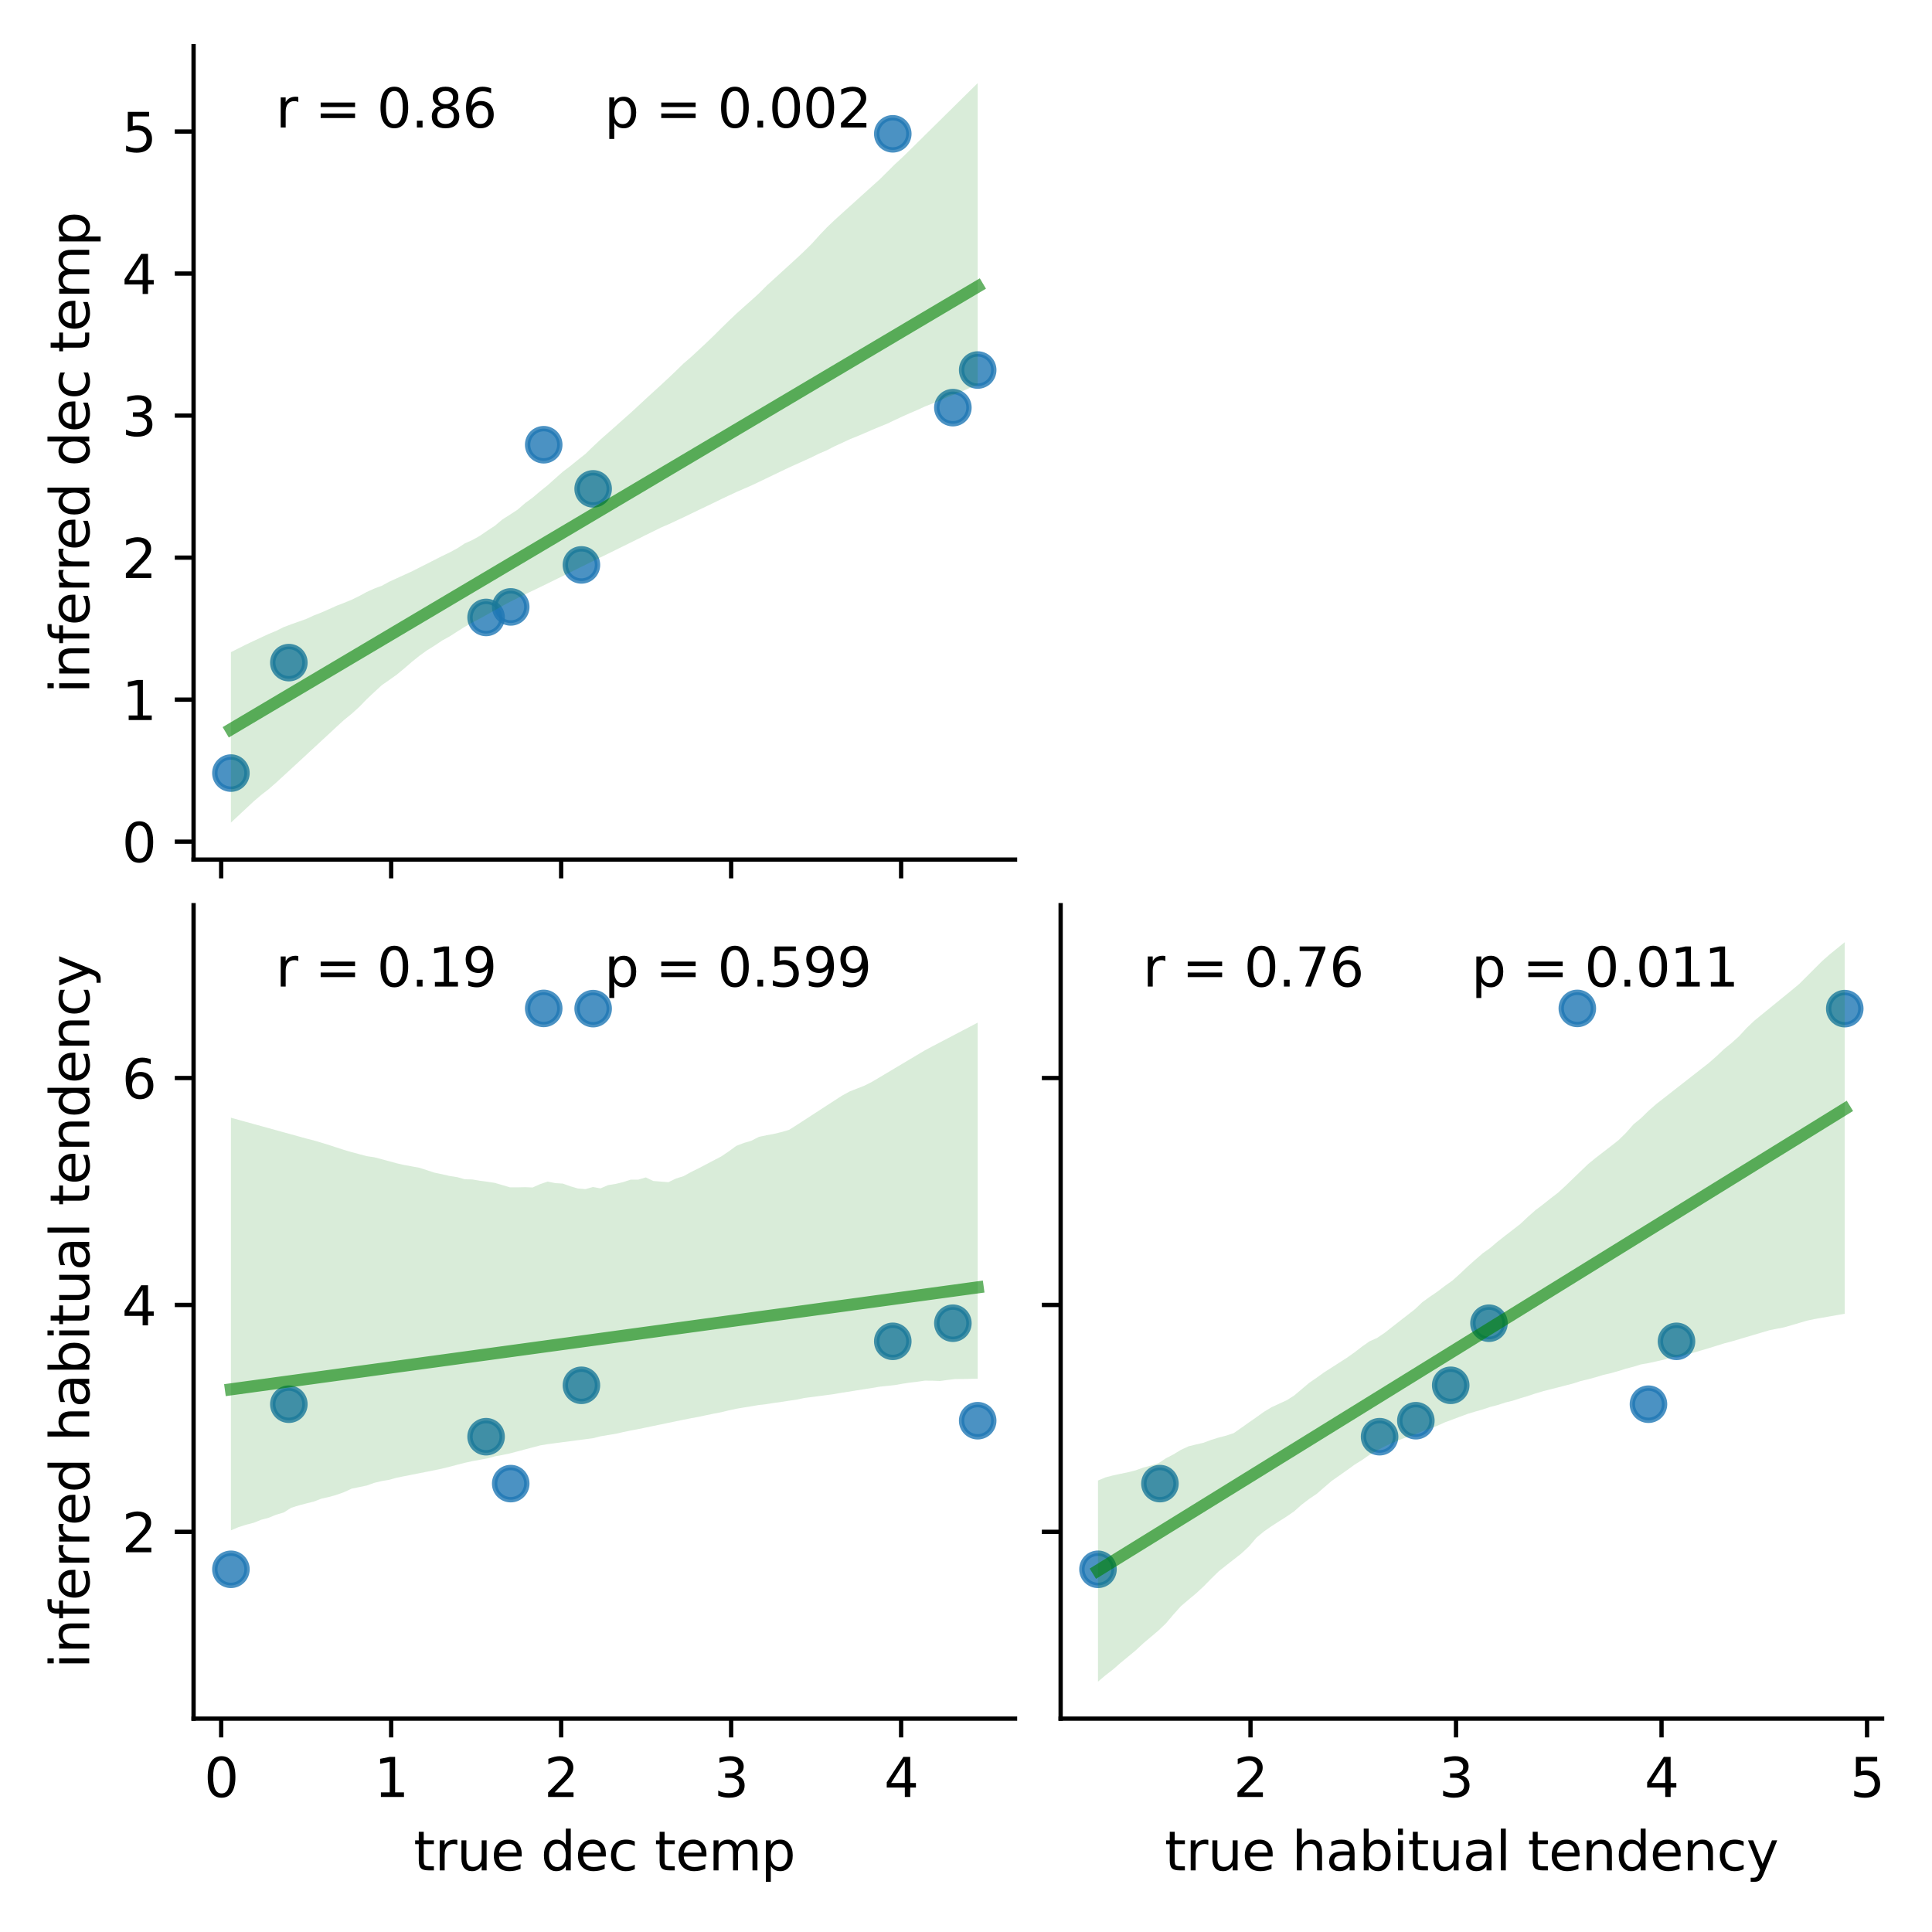 <?xml version="1.0" encoding="utf-8" standalone="no"?>
<!DOCTYPE svg PUBLIC "-//W3C//DTD SVG 1.1//EN"
  "http://www.w3.org/Graphics/SVG/1.1/DTD/svg11.dtd">
<svg xmlns:xlink="http://www.w3.org/1999/xlink" width="360pt" height="360pt" viewBox="0 0 360 360" xmlns="http://www.w3.org/2000/svg" version="1.1">
 <defs>
  <style type="text/css">*{stroke-linejoin: round; stroke-linecap: butt}</style>
 </defs>
 <g id="figure_1">
  <g id="patch_1">
   <path d="M 0 360 
L 360 360 
L 360 0 
L 0 0 
z
" style="fill: #ffffff"/>
  </g>
  <g id="axes_1">
   <g id="patch_2">
    <path d="M 36.07 160.17 
L 189.135 160.17 
L 189.135 8.6 
L 36.07 8.6 
z
" style="fill: #ffffff"/>
   </g>
   <g id="PathCollection_1">
    <defs>
     <path id="m6f72dbc6c4" d="M 0 3 
C 0.796 3 1.559 2.684 2.121 2.121 
C 2.684 1.559 3 0.796 3 0 
C 3 -0.796 2.684 -1.559 2.121 -2.121 
C 1.559 -2.684 0.796 -3 0 -3 
C -0.796 -3 -1.559 -2.684 -2.121 -2.121 
C -2.684 -1.559 -3 -0.796 -3 0 
C -3 0.796 -2.684 1.559 -2.121 2.121 
C -1.559 2.684 -0.796 3 0 3 
z
" style="stroke: #1f77b4; stroke-opacity: 0.8"/>
    </defs>
    <g clip-path="url(#p7af610e870)">
     <use xlink:href="#m6f72dbc6c4" x="110.524" y="91.093" style="fill: #1f77b4; fill-opacity: 0.8; stroke: #1f77b4; stroke-opacity: 0.8"/>
     <use xlink:href="#m6f72dbc6c4" x="166.356" y="24.935" style="fill: #1f77b4; fill-opacity: 0.8; stroke: #1f77b4; stroke-opacity: 0.8"/>
     <use xlink:href="#m6f72dbc6c4" x="43.028" y="144.055" style="fill: #1f77b4; fill-opacity: 0.8; stroke: #1f77b4; stroke-opacity: 0.8"/>
     <use xlink:href="#m6f72dbc6c4" x="53.823" y="123.47" style="fill: #1f77b4; fill-opacity: 0.8; stroke: #1f77b4; stroke-opacity: 0.8"/>
     <use xlink:href="#m6f72dbc6c4" x="101.313" y="82.871" style="fill: #1f77b4; fill-opacity: 0.8; stroke: #1f77b4; stroke-opacity: 0.8"/>
     <use xlink:href="#m6f72dbc6c4" x="90.576" y="115.052" style="fill: #1f77b4; fill-opacity: 0.8; stroke: #1f77b4; stroke-opacity: 0.8"/>
     <use xlink:href="#m6f72dbc6c4" x="95.165" y="113.088" style="fill: #1f77b4; fill-opacity: 0.8; stroke: #1f77b4; stroke-opacity: 0.8"/>
     <use xlink:href="#m6f72dbc6c4" x="108.337" y="105.263" style="fill: #1f77b4; fill-opacity: 0.8; stroke: #1f77b4; stroke-opacity: 0.8"/>
     <use xlink:href="#m6f72dbc6c4" x="177.554" y="75.958" style="fill: #1f77b4; fill-opacity: 0.8; stroke: #1f77b4; stroke-opacity: 0.8"/>
     <use xlink:href="#m6f72dbc6c4" x="182.178" y="68.949" style="fill: #1f77b4; fill-opacity: 0.8; stroke: #1f77b4; stroke-opacity: 0.8"/>
    </g>
   </g>
   <g id="PolyCollection_1">
    <path d="M 43.028 121.521 
L 43.028 153.28 
L 44.433 151.972 
L 45.839 150.662 
L 47.244 149.35 
L 48.65 148.145 
L 50.055 147.056 
L 51.461 145.829 
L 52.866 144.537 
L 54.272 143.245 
L 55.678 141.947 
L 57.083 140.647 
L 58.489 139.346 
L 59.894 138.046 
L 61.3 136.746 
L 62.705 135.436 
L 64.111 134.152 
L 65.516 133.013 
L 66.922 131.741 
L 68.328 130.293 
L 69.733 128.971 
L 71.139 127.676 
L 72.544 126.701 
L 73.95 125.697 
L 75.355 124.531 
L 76.761 123.318 
L 78.167 122.187 
L 79.572 121.179 
L 80.978 120.301 
L 82.383 119.359 
L 83.789 118.584 
L 85.194 117.68 
L 86.6 116.798 
L 88.005 115.991 
L 89.411 115.27 
L 90.817 114.483 
L 92.222 113.686 
L 93.628 112.904 
L 95.033 112.144 
L 96.439 111.448 
L 97.844 110.738 
L 99.25 110.073 
L 100.655 109.396 
L 102.061 108.712 
L 103.467 108.02 
L 104.872 107.326 
L 106.278 106.628 
L 107.683 105.938 
L 109.089 105.244 
L 110.494 104.55 
L 111.9 103.856 
L 113.306 103.171 
L 114.711 102.48 
L 116.117 101.785 
L 117.522 101.091 
L 118.928 100.396 
L 120.333 99.695 
L 121.739 99.005 
L 123.144 98.311 
L 124.55 97.705 
L 125.956 97.05 
L 127.361 96.395 
L 128.767 95.72 
L 130.172 95.036 
L 131.578 94.369 
L 132.983 93.695 
L 134.389 93.006 
L 135.794 92.342 
L 137.2 91.687 
L 138.606 91.077 
L 140.011 90.467 
L 141.417 89.799 
L 142.822 89.125 
L 144.228 88.45 
L 145.633 87.776 
L 147.039 87.102 
L 148.445 86.471 
L 149.85 85.842 
L 151.256 85.195 
L 152.661 84.504 
L 154.067 83.905 
L 155.472 83.177 
L 156.878 82.536 
L 158.283 81.877 
L 159.689 81.31 
L 161.095 80.716 
L 162.5 80.103 
L 163.906 79.52 
L 165.311 78.945 
L 166.717 78.281 
L 168.122 77.616 
L 169.528 76.994 
L 170.933 76.393 
L 172.339 75.744 
L 173.745 75.191 
L 175.15 74.596 
L 176.556 73.987 
L 177.961 73.434 
L 179.367 72.879 
L 180.772 72.246 
L 182.178 71.698 
L 182.178 15.49 
L 182.178 15.49 
L 180.772 16.873 
L 179.367 18.258 
L 177.961 19.646 
L 176.556 21.033 
L 175.15 22.42 
L 173.745 23.807 
L 172.339 25.194 
L 170.933 26.581 
L 169.528 27.968 
L 168.122 29.344 
L 166.717 30.641 
L 165.311 32.041 
L 163.906 33.428 
L 162.5 34.696 
L 161.095 35.964 
L 159.689 37.231 
L 158.283 38.499 
L 156.878 39.768 
L 155.472 41.042 
L 154.067 42.388 
L 152.661 43.861 
L 151.256 45.426 
L 149.85 46.814 
L 148.445 48.13 
L 147.039 49.417 
L 145.633 50.696 
L 144.228 51.977 
L 142.822 53.262 
L 141.417 54.676 
L 140.011 55.946 
L 138.606 57.194 
L 137.2 58.454 
L 135.794 59.791 
L 134.389 61.164 
L 132.983 62.568 
L 131.578 63.915 
L 130.172 65.223 
L 128.767 66.527 
L 127.361 67.738 
L 125.956 69.107 
L 124.55 70.445 
L 123.144 71.75 
L 121.739 73.033 
L 120.333 74.315 
L 118.928 75.623 
L 117.522 76.922 
L 116.117 78.161 
L 114.711 79.421 
L 113.306 80.656 
L 111.9 81.893 
L 110.494 83.215 
L 109.089 84.574 
L 107.683 85.691 
L 106.278 86.832 
L 104.872 87.902 
L 103.467 89.145 
L 102.061 90.406 
L 100.655 91.535 
L 99.25 92.722 
L 97.844 93.756 
L 96.439 94.975 
L 95.033 95.89 
L 93.628 96.783 
L 92.222 97.962 
L 90.817 98.883 
L 89.411 99.847 
L 88.005 100.632 
L 86.6 101.259 
L 85.194 102.18 
L 83.789 102.934 
L 82.383 103.611 
L 80.978 104.325 
L 79.572 105.045 
L 78.167 105.747 
L 76.761 106.465 
L 75.355 107.105 
L 73.95 107.744 
L 72.544 108.385 
L 71.139 109.154 
L 69.733 109.672 
L 68.328 110.309 
L 66.922 111.072 
L 65.516 111.757 
L 64.111 112.334 
L 62.705 112.875 
L 61.3 113.512 
L 59.894 114.129 
L 58.489 114.678 
L 57.083 115.326 
L 55.678 115.825 
L 54.272 116.324 
L 52.866 116.851 
L 51.461 117.551 
L 50.055 118.134 
L 48.65 118.785 
L 47.244 119.439 
L 45.839 120.108 
L 44.433 120.814 
L 43.028 121.521 
z
" clip-path="url(#p7af610e870)" style="fill: #008000; fill-opacity: 0.15"/>
   </g>
   <g id="matplotlib.axis_1">
    <g id="xtick_1">
     <g id="line2d_1">
      <defs>
       <path id="m1a3564fb2e" d="M 0 0 
L 0 3.5 
" style="stroke: #000000; stroke-width: 0.8"/>
      </defs>
      <g>
       <use xlink:href="#m1a3564fb2e" x="41.211" y="160.17" style="stroke: #000000; stroke-width: 0.8"/>
      </g>
     </g>
    </g>
    <g id="xtick_2">
     <g id="line2d_2">
      <g>
       <use xlink:href="#m1a3564fb2e" x="72.886" y="160.17" style="stroke: #000000; stroke-width: 0.8"/>
      </g>
     </g>
    </g>
    <g id="xtick_3">
     <g id="line2d_3">
      <g>
       <use xlink:href="#m1a3564fb2e" x="104.561" y="160.17" style="stroke: #000000; stroke-width: 0.8"/>
      </g>
     </g>
    </g>
    <g id="xtick_4">
     <g id="line2d_4">
      <g>
       <use xlink:href="#m1a3564fb2e" x="136.236" y="160.17" style="stroke: #000000; stroke-width: 0.8"/>
      </g>
     </g>
    </g>
    <g id="xtick_5">
     <g id="line2d_5">
      <g>
       <use xlink:href="#m1a3564fb2e" x="167.911" y="160.17" style="stroke: #000000; stroke-width: 0.8"/>
      </g>
     </g>
    </g>
   </g>
   <g id="matplotlib.axis_2">
    <g id="ytick_1">
     <g id="line2d_6">
      <defs>
       <path id="mc53567d7b1" d="M 0 0 
L -3.5 0 
" style="stroke: #000000; stroke-width: 0.8"/>
      </defs>
      <g>
       <use xlink:href="#mc53567d7b1" x="36.07" y="156.833" style="stroke: #000000; stroke-width: 0.8"/>
      </g>
     </g>
     <g id="text_1">
      <!-- 0 -->
      <g transform="translate(22.707 160.632) scale(0.1 -0.1)">
       <defs>
        <path id="DejaVuSans-30" d="M 2034 4250 
Q 1547 4250 1301 3770 
Q 1056 3291 1056 2328 
Q 1056 1369 1301 889 
Q 1547 409 2034 409 
Q 2525 409 2770 889 
Q 3016 1369 3016 2328 
Q 3016 3291 2770 3770 
Q 2525 4250 2034 4250 
z
M 2034 4750 
Q 2819 4750 3233 4129 
Q 3647 3509 3647 2328 
Q 3647 1150 3233 529 
Q 2819 -91 2034 -91 
Q 1250 -91 836 529 
Q 422 1150 422 2328 
Q 422 3509 836 4129 
Q 1250 4750 2034 4750 
z
" transform="scale(0.016)"/>
       </defs>
       <use xlink:href="#DejaVuSans-30"/>
      </g>
     </g>
    </g>
    <g id="ytick_2">
     <g id="line2d_7">
      <g>
       <use xlink:href="#mc53567d7b1" x="36.07" y="130.368" style="stroke: #000000; stroke-width: 0.8"/>
      </g>
     </g>
     <g id="text_2">
      <!-- 1 -->
      <g transform="translate(22.707 134.168) scale(0.1 -0.1)">
       <defs>
        <path id="DejaVuSans-31" d="M 794 531 
L 1825 531 
L 1825 4091 
L 703 3866 
L 703 4441 
L 1819 4666 
L 2450 4666 
L 2450 531 
L 3481 531 
L 3481 0 
L 794 0 
L 794 531 
z
" transform="scale(0.016)"/>
       </defs>
       <use xlink:href="#DejaVuSans-31"/>
      </g>
     </g>
    </g>
    <g id="ytick_3">
     <g id="line2d_8">
      <g>
       <use xlink:href="#mc53567d7b1" x="36.07" y="103.904" style="stroke: #000000; stroke-width: 0.8"/>
      </g>
     </g>
     <g id="text_3">
      <!-- 2 -->
      <g transform="translate(22.707 107.703) scale(0.1 -0.1)">
       <defs>
        <path id="DejaVuSans-32" d="M 1228 531 
L 3431 531 
L 3431 0 
L 469 0 
L 469 531 
Q 828 903 1448 1529 
Q 2069 2156 2228 2338 
Q 2531 2678 2651 2914 
Q 2772 3150 2772 3378 
Q 2772 3750 2511 3984 
Q 2250 4219 1831 4219 
Q 1534 4219 1204 4116 
Q 875 4013 500 3803 
L 500 4441 
Q 881 4594 1212 4672 
Q 1544 4750 1819 4750 
Q 2544 4750 2975 4387 
Q 3406 4025 3406 3419 
Q 3406 3131 3298 2873 
Q 3191 2616 2906 2266 
Q 2828 2175 2409 1742 
Q 1991 1309 1228 531 
z
" transform="scale(0.016)"/>
       </defs>
       <use xlink:href="#DejaVuSans-32"/>
      </g>
     </g>
    </g>
    <g id="ytick_4">
     <g id="line2d_9">
      <g>
       <use xlink:href="#mc53567d7b1" x="36.07" y="77.439" style="stroke: #000000; stroke-width: 0.8"/>
      </g>
     </g>
     <g id="text_4">
      <!-- 3 -->
      <g transform="translate(22.707 81.238) scale(0.1 -0.1)">
       <defs>
        <path id="DejaVuSans-33" d="M 2597 2516 
Q 3050 2419 3304 2112 
Q 3559 1806 3559 1356 
Q 3559 666 3084 287 
Q 2609 -91 1734 -91 
Q 1441 -91 1130 -33 
Q 819 25 488 141 
L 488 750 
Q 750 597 1062 519 
Q 1375 441 1716 441 
Q 2309 441 2620 675 
Q 2931 909 2931 1356 
Q 2931 1769 2642 2001 
Q 2353 2234 1838 2234 
L 1294 2234 
L 1294 2753 
L 1863 2753 
Q 2328 2753 2575 2939 
Q 2822 3125 2822 3475 
Q 2822 3834 2567 4026 
Q 2313 4219 1838 4219 
Q 1578 4219 1281 4162 
Q 984 4106 628 3988 
L 628 4550 
Q 988 4650 1302 4700 
Q 1616 4750 1894 4750 
Q 2613 4750 3031 4423 
Q 3450 4097 3450 3541 
Q 3450 3153 3228 2886 
Q 3006 2619 2597 2516 
z
" transform="scale(0.016)"/>
       </defs>
       <use xlink:href="#DejaVuSans-33"/>
      </g>
     </g>
    </g>
    <g id="ytick_5">
     <g id="line2d_10">
      <g>
       <use xlink:href="#mc53567d7b1" x="36.07" y="50.974" style="stroke: #000000; stroke-width: 0.8"/>
      </g>
     </g>
     <g id="text_5">
      <!-- 4 -->
      <g transform="translate(22.707 54.774) scale(0.1 -0.1)">
       <defs>
        <path id="DejaVuSans-34" d="M 2419 4116 
L 825 1625 
L 2419 1625 
L 2419 4116 
z
M 2253 4666 
L 3047 4666 
L 3047 1625 
L 3713 1625 
L 3713 1100 
L 3047 1100 
L 3047 0 
L 2419 0 
L 2419 1100 
L 313 1100 
L 313 1709 
L 2253 4666 
z
" transform="scale(0.016)"/>
       </defs>
       <use xlink:href="#DejaVuSans-34"/>
      </g>
     </g>
    </g>
    <g id="ytick_6">
     <g id="line2d_11">
      <g>
       <use xlink:href="#mc53567d7b1" x="36.07" y="24.51" style="stroke: #000000; stroke-width: 0.8"/>
      </g>
     </g>
     <g id="text_6">
      <!-- 5 -->
      <g transform="translate(22.707 28.309) scale(0.1 -0.1)">
       <defs>
        <path id="DejaVuSans-35" d="M 691 4666 
L 3169 4666 
L 3169 4134 
L 1269 4134 
L 1269 2991 
Q 1406 3038 1543 3061 
Q 1681 3084 1819 3084 
Q 2600 3084 3056 2656 
Q 3513 2228 3513 1497 
Q 3513 744 3044 326 
Q 2575 -91 1722 -91 
Q 1428 -91 1123 -41 
Q 819 9 494 109 
L 494 744 
Q 775 591 1075 516 
Q 1375 441 1709 441 
Q 2250 441 2565 725 
Q 2881 1009 2881 1497 
Q 2881 1984 2565 2268 
Q 2250 2553 1709 2553 
Q 1456 2553 1204 2497 
Q 953 2441 691 2322 
L 691 4666 
z
" transform="scale(0.016)"/>
       </defs>
       <use xlink:href="#DejaVuSans-35"/>
      </g>
     </g>
    </g>
    <g id="text_7">
     <!-- inferred dec temp -->
     <g transform="translate(16.628 129.201) rotate(-90) scale(0.1 -0.1)">
      <defs>
       <path id="DejaVuSans-69" d="M 603 3500 
L 1178 3500 
L 1178 0 
L 603 0 
L 603 3500 
z
M 603 4863 
L 1178 4863 
L 1178 4134 
L 603 4134 
L 603 4863 
z
" transform="scale(0.016)"/>
       <path id="DejaVuSans-6e" d="M 3513 2113 
L 3513 0 
L 2938 0 
L 2938 2094 
Q 2938 2591 2744 2837 
Q 2550 3084 2163 3084 
Q 1697 3084 1428 2787 
Q 1159 2491 1159 1978 
L 1159 0 
L 581 0 
L 581 3500 
L 1159 3500 
L 1159 2956 
Q 1366 3272 1645 3428 
Q 1925 3584 2291 3584 
Q 2894 3584 3203 3211 
Q 3513 2838 3513 2113 
z
" transform="scale(0.016)"/>
       <path id="DejaVuSans-66" d="M 2375 4863 
L 2375 4384 
L 1825 4384 
Q 1516 4384 1395 4259 
Q 1275 4134 1275 3809 
L 1275 3500 
L 2222 3500 
L 2222 3053 
L 1275 3053 
L 1275 0 
L 697 0 
L 697 3053 
L 147 3053 
L 147 3500 
L 697 3500 
L 697 3744 
Q 697 4328 969 4595 
Q 1241 4863 1831 4863 
L 2375 4863 
z
" transform="scale(0.016)"/>
       <path id="DejaVuSans-65" d="M 3597 1894 
L 3597 1613 
L 953 1613 
Q 991 1019 1311 708 
Q 1631 397 2203 397 
Q 2534 397 2845 478 
Q 3156 559 3463 722 
L 3463 178 
Q 3153 47 2828 -22 
Q 2503 -91 2169 -91 
Q 1331 -91 842 396 
Q 353 884 353 1716 
Q 353 2575 817 3079 
Q 1281 3584 2069 3584 
Q 2775 3584 3186 3129 
Q 3597 2675 3597 1894 
z
M 3022 2063 
Q 3016 2534 2758 2815 
Q 2500 3097 2075 3097 
Q 1594 3097 1305 2825 
Q 1016 2553 972 2059 
L 3022 2063 
z
" transform="scale(0.016)"/>
       <path id="DejaVuSans-72" d="M 2631 2963 
Q 2534 3019 2420 3045 
Q 2306 3072 2169 3072 
Q 1681 3072 1420 2755 
Q 1159 2438 1159 1844 
L 1159 0 
L 581 0 
L 581 3500 
L 1159 3500 
L 1159 2956 
Q 1341 3275 1631 3429 
Q 1922 3584 2338 3584 
Q 2397 3584 2469 3576 
Q 2541 3569 2628 3553 
L 2631 2963 
z
" transform="scale(0.016)"/>
       <path id="DejaVuSans-64" d="M 2906 2969 
L 2906 4863 
L 3481 4863 
L 3481 0 
L 2906 0 
L 2906 525 
Q 2725 213 2448 61 
Q 2172 -91 1784 -91 
Q 1150 -91 751 415 
Q 353 922 353 1747 
Q 353 2572 751 3078 
Q 1150 3584 1784 3584 
Q 2172 3584 2448 3432 
Q 2725 3281 2906 2969 
z
M 947 1747 
Q 947 1113 1208 752 
Q 1469 391 1925 391 
Q 2381 391 2643 752 
Q 2906 1113 2906 1747 
Q 2906 2381 2643 2742 
Q 2381 3103 1925 3103 
Q 1469 3103 1208 2742 
Q 947 2381 947 1747 
z
" transform="scale(0.016)"/>
       <path id="DejaVuSans-20" transform="scale(0.016)"/>
       <path id="DejaVuSans-63" d="M 3122 3366 
L 3122 2828 
Q 2878 2963 2633 3030 
Q 2388 3097 2138 3097 
Q 1578 3097 1268 2742 
Q 959 2388 959 1747 
Q 959 1106 1268 751 
Q 1578 397 2138 397 
Q 2388 397 2633 464 
Q 2878 531 3122 666 
L 3122 134 
Q 2881 22 2623 -34 
Q 2366 -91 2075 -91 
Q 1284 -91 818 406 
Q 353 903 353 1747 
Q 353 2603 823 3093 
Q 1294 3584 2113 3584 
Q 2378 3584 2631 3529 
Q 2884 3475 3122 3366 
z
" transform="scale(0.016)"/>
       <path id="DejaVuSans-74" d="M 1172 4494 
L 1172 3500 
L 2356 3500 
L 2356 3053 
L 1172 3053 
L 1172 1153 
Q 1172 725 1289 603 
Q 1406 481 1766 481 
L 2356 481 
L 2356 0 
L 1766 0 
Q 1100 0 847 248 
Q 594 497 594 1153 
L 594 3053 
L 172 3053 
L 172 3500 
L 594 3500 
L 594 4494 
L 1172 4494 
z
" transform="scale(0.016)"/>
       <path id="DejaVuSans-6d" d="M 3328 2828 
Q 3544 3216 3844 3400 
Q 4144 3584 4550 3584 
Q 5097 3584 5394 3201 
Q 5691 2819 5691 2113 
L 5691 0 
L 5113 0 
L 5113 2094 
Q 5113 2597 4934 2840 
Q 4756 3084 4391 3084 
Q 3944 3084 3684 2787 
Q 3425 2491 3425 1978 
L 3425 0 
L 2847 0 
L 2847 2094 
Q 2847 2600 2669 2842 
Q 2491 3084 2119 3084 
Q 1678 3084 1418 2786 
Q 1159 2488 1159 1978 
L 1159 0 
L 581 0 
L 581 3500 
L 1159 3500 
L 1159 2956 
Q 1356 3278 1631 3431 
Q 1906 3584 2284 3584 
Q 2666 3584 2933 3390 
Q 3200 3197 3328 2828 
z
" transform="scale(0.016)"/>
       <path id="DejaVuSans-70" d="M 1159 525 
L 1159 -1331 
L 581 -1331 
L 581 3500 
L 1159 3500 
L 1159 2969 
Q 1341 3281 1617 3432 
Q 1894 3584 2278 3584 
Q 2916 3584 3314 3078 
Q 3713 2572 3713 1747 
Q 3713 922 3314 415 
Q 2916 -91 2278 -91 
Q 1894 -91 1617 61 
Q 1341 213 1159 525 
z
M 3116 1747 
Q 3116 2381 2855 2742 
Q 2594 3103 2138 3103 
Q 1681 3103 1420 2742 
Q 1159 2381 1159 1747 
Q 1159 1113 1420 752 
Q 1681 391 2138 391 
Q 2594 391 2855 752 
Q 3116 1113 3116 1747 
z
" transform="scale(0.016)"/>
      </defs>
      <use xlink:href="#DejaVuSans-69"/>
      <use xlink:href="#DejaVuSans-6e" x="27.783"/>
      <use xlink:href="#DejaVuSans-66" x="91.162"/>
      <use xlink:href="#DejaVuSans-65" x="126.367"/>
      <use xlink:href="#DejaVuSans-72" x="187.891"/>
      <use xlink:href="#DejaVuSans-72" x="227.254"/>
      <use xlink:href="#DejaVuSans-65" x="266.117"/>
      <use xlink:href="#DejaVuSans-64" x="327.641"/>
      <use xlink:href="#DejaVuSans-20" x="391.117"/>
      <use xlink:href="#DejaVuSans-64" x="422.904"/>
      <use xlink:href="#DejaVuSans-65" x="486.381"/>
      <use xlink:href="#DejaVuSans-63" x="547.904"/>
      <use xlink:href="#DejaVuSans-20" x="602.885"/>
      <use xlink:href="#DejaVuSans-74" x="634.672"/>
      <use xlink:href="#DejaVuSans-65" x="673.881"/>
      <use xlink:href="#DejaVuSans-6d" x="735.404"/>
      <use xlink:href="#DejaVuSans-70" x="832.816"/>
     </g>
    </g>
   </g>
   <g id="line2d_12">
    <path d="M 43.028 135.882 
L 44.433 135.049 
L 45.839 134.215 
L 47.244 133.382 
L 48.65 132.549 
L 50.055 131.716 
L 51.461 130.883 
L 52.866 130.05 
L 54.272 129.217 
L 55.678 128.383 
L 57.083 127.55 
L 58.489 126.717 
L 59.894 125.884 
L 61.3 125.051 
L 62.705 124.218 
L 64.111 123.384 
L 65.516 122.551 
L 66.922 121.718 
L 68.328 120.885 
L 69.733 120.052 
L 71.139 119.219 
L 72.544 118.386 
L 73.95 117.552 
L 75.355 116.719 
L 76.761 115.886 
L 78.167 115.053 
L 79.572 114.22 
L 80.978 113.387 
L 82.383 112.554 
L 83.789 111.72 
L 85.194 110.887 
L 86.6 110.054 
L 88.005 109.221 
L 89.411 108.388 
L 90.817 107.555 
L 92.222 106.722 
L 93.628 105.888 
L 95.033 105.055 
L 96.439 104.222 
L 97.844 103.389 
L 99.25 102.556 
L 100.655 101.723 
L 102.061 100.889 
L 103.467 100.056 
L 104.872 99.223 
L 106.278 98.39 
L 107.683 97.557 
L 109.089 96.724 
L 110.494 95.891 
L 111.9 95.057 
L 113.306 94.224 
L 114.711 93.391 
L 116.117 92.558 
L 117.522 91.725 
L 118.928 90.892 
L 120.333 90.059 
L 121.739 89.225 
L 123.144 88.392 
L 124.55 87.559 
L 125.956 86.726 
L 127.361 85.893 
L 128.767 85.06 
L 130.172 84.227 
L 131.578 83.393 
L 132.983 82.56 
L 134.389 81.727 
L 135.794 80.894 
L 137.2 80.061 
L 138.606 79.228 
L 140.011 78.395 
L 141.417 77.561 
L 142.822 76.728 
L 144.228 75.895 
L 145.633 75.062 
L 147.039 74.229 
L 148.445 73.396 
L 149.85 72.562 
L 151.256 71.729 
L 152.661 70.896 
L 154.067 70.063 
L 155.472 69.23 
L 156.878 68.397 
L 158.283 67.564 
L 159.689 66.73 
L 161.095 65.897 
L 162.5 65.064 
L 163.906 64.231 
L 165.311 63.398 
L 166.717 62.565 
L 168.122 61.732 
L 169.528 60.898 
L 170.933 60.065 
L 172.339 59.232 
L 173.745 58.399 
L 175.15 57.566 
L 176.556 56.733 
L 177.961 55.9 
L 179.367 55.066 
L 180.772 54.233 
L 182.178 53.4 
" clip-path="url(#p7af610e870)" style="fill: none; stroke: #008000; stroke-opacity: 0.6; stroke-width: 2.25; stroke-linecap: square"/>
   </g>
   <g id="patch_3">
    <path d="M 36.07 160.17 
L 36.07 8.6 
" style="fill: none; stroke: #000000; stroke-width: 0.8; stroke-linejoin: miter; stroke-linecap: square"/>
   </g>
   <g id="patch_4">
    <path d="M 36.07 160.17 
L 189.135 160.17 
" style="fill: none; stroke: #000000; stroke-width: 0.8; stroke-linejoin: miter; stroke-linecap: square"/>
   </g>
   <g id="text_8">
    <!-- r = 0.86  -->
    <g transform="translate(51.377 23.757) scale(0.1 -0.1)">
     <defs>
      <path id="DejaVuSans-3d" d="M 678 2906 
L 4684 2906 
L 4684 2381 
L 678 2381 
L 678 2906 
z
M 678 1631 
L 4684 1631 
L 4684 1100 
L 678 1100 
L 678 1631 
z
" transform="scale(0.016)"/>
      <path id="DejaVuSans-2e" d="M 684 794 
L 1344 794 
L 1344 0 
L 684 0 
L 684 794 
z
" transform="scale(0.016)"/>
      <path id="DejaVuSans-38" d="M 2034 2216 
Q 1584 2216 1326 1975 
Q 1069 1734 1069 1313 
Q 1069 891 1326 650 
Q 1584 409 2034 409 
Q 2484 409 2743 651 
Q 3003 894 3003 1313 
Q 3003 1734 2745 1975 
Q 2488 2216 2034 2216 
z
M 1403 2484 
Q 997 2584 770 2862 
Q 544 3141 544 3541 
Q 544 4100 942 4425 
Q 1341 4750 2034 4750 
Q 2731 4750 3128 4425 
Q 3525 4100 3525 3541 
Q 3525 3141 3298 2862 
Q 3072 2584 2669 2484 
Q 3125 2378 3379 2068 
Q 3634 1759 3634 1313 
Q 3634 634 3220 271 
Q 2806 -91 2034 -91 
Q 1263 -91 848 271 
Q 434 634 434 1313 
Q 434 1759 690 2068 
Q 947 2378 1403 2484 
z
M 1172 3481 
Q 1172 3119 1398 2916 
Q 1625 2713 2034 2713 
Q 2441 2713 2670 2916 
Q 2900 3119 2900 3481 
Q 2900 3844 2670 4047 
Q 2441 4250 2034 4250 
Q 1625 4250 1398 4047 
Q 1172 3844 1172 3481 
z
" transform="scale(0.016)"/>
      <path id="DejaVuSans-36" d="M 2113 2584 
Q 1688 2584 1439 2293 
Q 1191 2003 1191 1497 
Q 1191 994 1439 701 
Q 1688 409 2113 409 
Q 2538 409 2786 701 
Q 3034 994 3034 1497 
Q 3034 2003 2786 2293 
Q 2538 2584 2113 2584 
z
M 3366 4563 
L 3366 3988 
Q 3128 4100 2886 4159 
Q 2644 4219 2406 4219 
Q 1781 4219 1451 3797 
Q 1122 3375 1075 2522 
Q 1259 2794 1537 2939 
Q 1816 3084 2150 3084 
Q 2853 3084 3261 2657 
Q 3669 2231 3669 1497 
Q 3669 778 3244 343 
Q 2819 -91 2113 -91 
Q 1303 -91 875 529 
Q 447 1150 447 2328 
Q 447 3434 972 4092 
Q 1497 4750 2381 4750 
Q 2619 4750 2861 4703 
Q 3103 4656 3366 4563 
z
" transform="scale(0.016)"/>
     </defs>
     <use xlink:href="#DejaVuSans-72"/>
     <use xlink:href="#DejaVuSans-20" x="41.113"/>
     <use xlink:href="#DejaVuSans-3d" x="72.9"/>
     <use xlink:href="#DejaVuSans-20" x="156.689"/>
     <use xlink:href="#DejaVuSans-30" x="188.477"/>
     <use xlink:href="#DejaVuSans-2e" x="252.1"/>
     <use xlink:href="#DejaVuSans-38" x="283.887"/>
     <use xlink:href="#DejaVuSans-36" x="347.51"/>
     <use xlink:href="#DejaVuSans-20" x="411.133"/>
    </g>
   </g>
   <g id="text_9">
    <!-- p = 0.002 -->
    <g transform="translate(112.603 23.757) scale(0.1 -0.1)">
     <use xlink:href="#DejaVuSans-70"/>
     <use xlink:href="#DejaVuSans-20" x="63.477"/>
     <use xlink:href="#DejaVuSans-3d" x="95.264"/>
     <use xlink:href="#DejaVuSans-20" x="179.053"/>
     <use xlink:href="#DejaVuSans-30" x="210.84"/>
     <use xlink:href="#DejaVuSans-2e" x="274.463"/>
     <use xlink:href="#DejaVuSans-30" x="306.25"/>
     <use xlink:href="#DejaVuSans-30" x="369.873"/>
     <use xlink:href="#DejaVuSans-32" x="433.496"/>
    </g>
   </g>
  </g>
  <g id="axes_2">
   <g id="patch_5">
    <path d="M 36.07 320.24 
L 189.135 320.24 
L 189.135 168.67 
L 36.07 168.67 
z
" style="fill: #ffffff"/>
   </g>
   <g id="PathCollection_2">
    <g clip-path="url(#pe843014432)">
     <use xlink:href="#m6f72dbc6c4" x="110.524" y="187.944" style="fill: #1f77b4; fill-opacity: 0.8; stroke: #1f77b4; stroke-opacity: 0.8"/>
     <use xlink:href="#m6f72dbc6c4" x="166.356" y="249.939" style="fill: #1f77b4; fill-opacity: 0.8; stroke: #1f77b4; stroke-opacity: 0.8"/>
     <use xlink:href="#m6f72dbc6c4" x="43.028" y="292.417" style="fill: #1f77b4; fill-opacity: 0.8; stroke: #1f77b4; stroke-opacity: 0.8"/>
     <use xlink:href="#m6f72dbc6c4" x="53.823" y="261.655" style="fill: #1f77b4; fill-opacity: 0.8; stroke: #1f77b4; stroke-opacity: 0.8"/>
     <use xlink:href="#m6f72dbc6c4" x="101.313" y="187.903" style="fill: #1f77b4; fill-opacity: 0.8; stroke: #1f77b4; stroke-opacity: 0.8"/>
     <use xlink:href="#m6f72dbc6c4" x="90.576" y="267.709" style="fill: #1f77b4; fill-opacity: 0.8; stroke: #1f77b4; stroke-opacity: 0.8"/>
     <use xlink:href="#m6f72dbc6c4" x="95.165" y="276.451" style="fill: #1f77b4; fill-opacity: 0.8; stroke: #1f77b4; stroke-opacity: 0.8"/>
     <use xlink:href="#m6f72dbc6c4" x="108.337" y="258.132" style="fill: #1f77b4; fill-opacity: 0.8; stroke: #1f77b4; stroke-opacity: 0.8"/>
     <use xlink:href="#m6f72dbc6c4" x="177.554" y="246.561" style="fill: #1f77b4; fill-opacity: 0.8; stroke: #1f77b4; stroke-opacity: 0.8"/>
     <use xlink:href="#m6f72dbc6c4" x="182.178" y="264.729" style="fill: #1f77b4; fill-opacity: 0.8; stroke: #1f77b4; stroke-opacity: 0.8"/>
    </g>
   </g>
   <g id="PolyCollection_2">
    <path d="M 43.028 208.273 
L 43.028 285.157 
L 44.433 284.566 
L 45.839 284.111 
L 47.244 283.757 
L 48.65 283.19 
L 50.055 282.815 
L 51.461 282.243 
L 52.866 281.831 
L 54.272 280.946 
L 55.678 280.513 
L 57.083 280.142 
L 58.489 279.788 
L 59.894 279.252 
L 61.3 278.94 
L 62.705 278.542 
L 64.111 278.041 
L 65.516 277.393 
L 66.922 277.101 
L 68.328 276.807 
L 69.733 276.308 
L 71.139 275.973 
L 72.544 275.732 
L 73.95 275.343 
L 75.355 275.064 
L 76.761 274.785 
L 78.167 274.507 
L 79.572 274.228 
L 80.978 273.949 
L 82.383 273.653 
L 83.789 273.305 
L 85.194 272.935 
L 86.6 272.576 
L 88.005 272.266 
L 89.411 272.011 
L 90.817 271.755 
L 92.222 271.366 
L 93.628 271.114 
L 95.033 270.818 
L 96.439 270.446 
L 97.844 270.074 
L 99.25 269.702 
L 100.655 269.331 
L 102.061 269.095 
L 103.467 268.912 
L 104.872 268.728 
L 106.278 268.544 
L 107.683 268.361 
L 109.089 268.176 
L 110.494 267.991 
L 111.9 267.634 
L 113.306 267.401 
L 114.711 267.17 
L 116.117 266.849 
L 117.522 266.556 
L 118.928 266.294 
L 120.333 266.002 
L 121.739 265.711 
L 123.144 265.419 
L 124.55 265.127 
L 125.956 264.835 
L 127.361 264.544 
L 128.767 264.268 
L 130.172 264.008 
L 131.578 263.707 
L 132.983 263.414 
L 134.389 263.149 
L 135.794 262.805 
L 137.2 262.505 
L 138.606 262.264 
L 140.011 262.041 
L 141.417 261.8 
L 142.822 261.638 
L 144.228 261.412 
L 145.633 261.22 
L 147.039 261.003 
L 148.445 260.803 
L 149.85 260.496 
L 151.256 260.319 
L 152.661 260.135 
L 154.067 259.949 
L 155.472 259.761 
L 156.878 259.505 
L 158.283 259.302 
L 159.689 259.067 
L 161.095 258.848 
L 162.5 258.627 
L 163.906 258.391 
L 165.311 258.246 
L 166.717 258.092 
L 168.122 257.848 
L 169.528 257.629 
L 170.933 257.467 
L 172.339 257.261 
L 173.745 257.274 
L 175.15 257.331 
L 176.556 257.134 
L 177.961 256.971 
L 179.367 256.964 
L 180.772 256.926 
L 182.178 256.9 
L 182.178 190.553 
L 182.178 190.553 
L 180.772 191.289 
L 179.367 192.025 
L 177.961 192.761 
L 176.556 193.497 
L 175.15 194.233 
L 173.745 194.969 
L 172.339 195.716 
L 170.933 196.553 
L 169.528 197.39 
L 168.122 198.227 
L 166.717 199.065 
L 165.311 199.902 
L 163.906 200.739 
L 162.5 201.576 
L 161.095 202.286 
L 159.689 202.841 
L 158.283 203.399 
L 156.878 204.17 
L 155.472 205.078 
L 154.067 205.99 
L 152.661 206.903 
L 151.256 207.816 
L 149.85 208.728 
L 148.445 209.641 
L 147.039 210.529 
L 145.633 210.941 
L 144.228 211.282 
L 142.822 211.538 
L 141.417 211.836 
L 140.011 212.557 
L 138.606 212.977 
L 137.2 213.514 
L 135.794 214.546 
L 134.389 215.488 
L 132.983 216.225 
L 131.578 216.962 
L 130.172 217.699 
L 128.767 218.392 
L 127.361 219.166 
L 125.956 219.601 
L 124.55 220.281 
L 123.144 220.173 
L 121.739 220.062 
L 120.333 219.394 
L 118.928 219.812 
L 117.522 219.813 
L 116.117 220.267 
L 114.711 220.605 
L 113.306 220.834 
L 111.9 221.437 
L 110.494 221.177 
L 109.089 221.574 
L 107.683 221.456 
L 106.278 221.046 
L 104.872 220.544 
L 103.467 220.458 
L 102.061 220.169 
L 100.655 220.641 
L 99.25 221.269 
L 97.844 221.211 
L 96.439 221.243 
L 95.033 221.244 
L 93.628 220.829 
L 92.222 220.418 
L 90.817 220.199 
L 89.411 220.014 
L 88.005 219.774 
L 86.6 219.739 
L 85.194 219.344 
L 83.789 219.129 
L 82.383 218.801 
L 80.978 218.514 
L 79.572 218.057 
L 78.167 217.601 
L 76.761 217.34 
L 75.355 217.088 
L 73.95 216.77 
L 72.544 216.386 
L 71.139 216.006 
L 69.733 215.636 
L 68.328 215.43 
L 66.922 215.056 
L 65.516 214.682 
L 64.111 214.274 
L 62.705 213.813 
L 61.3 213.352 
L 59.894 212.925 
L 58.489 212.506 
L 57.083 212.151 
L 55.678 211.763 
L 54.272 211.375 
L 52.866 210.987 
L 51.461 210.599 
L 50.055 210.211 
L 48.65 209.824 
L 47.244 209.436 
L 45.839 209.048 
L 44.433 208.66 
L 43.028 208.273 
z
" clip-path="url(#pe843014432)" style="fill: #008000; fill-opacity: 0.15"/>
   </g>
   <g id="matplotlib.axis_3">
    <g id="xtick_6">
     <g id="line2d_13">
      <g>
       <use xlink:href="#m1a3564fb2e" x="41.211" y="320.24" style="stroke: #000000; stroke-width: 0.8"/>
      </g>
     </g>
     <g id="text_10">
      <!-- 0 -->
      <g transform="translate(38.029 334.838) scale(0.1 -0.1)">
       <use xlink:href="#DejaVuSans-30"/>
      </g>
     </g>
    </g>
    <g id="xtick_7">
     <g id="line2d_14">
      <g>
       <use xlink:href="#m1a3564fb2e" x="72.886" y="320.24" style="stroke: #000000; stroke-width: 0.8"/>
      </g>
     </g>
     <g id="text_11">
      <!-- 1 -->
      <g transform="translate(69.705 334.838) scale(0.1 -0.1)">
       <use xlink:href="#DejaVuSans-31"/>
      </g>
     </g>
    </g>
    <g id="xtick_8">
     <g id="line2d_15">
      <g>
       <use xlink:href="#m1a3564fb2e" x="104.561" y="320.24" style="stroke: #000000; stroke-width: 0.8"/>
      </g>
     </g>
     <g id="text_12">
      <!-- 2 -->
      <g transform="translate(101.38 334.838) scale(0.1 -0.1)">
       <use xlink:href="#DejaVuSans-32"/>
      </g>
     </g>
    </g>
    <g id="xtick_9">
     <g id="line2d_16">
      <g>
       <use xlink:href="#m1a3564fb2e" x="136.236" y="320.24" style="stroke: #000000; stroke-width: 0.8"/>
      </g>
     </g>
     <g id="text_13">
      <!-- 3 -->
      <g transform="translate(133.055 334.838) scale(0.1 -0.1)">
       <use xlink:href="#DejaVuSans-33"/>
      </g>
     </g>
    </g>
    <g id="xtick_10">
     <g id="line2d_17">
      <g>
       <use xlink:href="#m1a3564fb2e" x="167.911" y="320.24" style="stroke: #000000; stroke-width: 0.8"/>
      </g>
     </g>
     <g id="text_14">
      <!-- 4 -->
      <g transform="translate(164.73 334.838) scale(0.1 -0.1)">
       <use xlink:href="#DejaVuSans-34"/>
      </g>
     </g>
    </g>
    <g id="text_15">
     <!-- true dec temp -->
     <g transform="translate(77.082 348.517) scale(0.1 -0.1)">
      <defs>
       <path id="DejaVuSans-75" d="M 544 1381 
L 544 3500 
L 1119 3500 
L 1119 1403 
Q 1119 906 1312 657 
Q 1506 409 1894 409 
Q 2359 409 2629 706 
Q 2900 1003 2900 1516 
L 2900 3500 
L 3475 3500 
L 3475 0 
L 2900 0 
L 2900 538 
Q 2691 219 2414 64 
Q 2138 -91 1772 -91 
Q 1169 -91 856 284 
Q 544 659 544 1381 
z
M 1991 3584 
L 1991 3584 
z
" transform="scale(0.016)"/>
      </defs>
      <use xlink:href="#DejaVuSans-74"/>
      <use xlink:href="#DejaVuSans-72" x="39.209"/>
      <use xlink:href="#DejaVuSans-75" x="80.322"/>
      <use xlink:href="#DejaVuSans-65" x="143.701"/>
      <use xlink:href="#DejaVuSans-20" x="205.225"/>
      <use xlink:href="#DejaVuSans-64" x="237.012"/>
      <use xlink:href="#DejaVuSans-65" x="300.488"/>
      <use xlink:href="#DejaVuSans-63" x="362.012"/>
      <use xlink:href="#DejaVuSans-20" x="416.992"/>
      <use xlink:href="#DejaVuSans-74" x="448.779"/>
      <use xlink:href="#DejaVuSans-65" x="487.988"/>
      <use xlink:href="#DejaVuSans-6d" x="549.512"/>
      <use xlink:href="#DejaVuSans-70" x="646.924"/>
     </g>
    </g>
   </g>
   <g id="matplotlib.axis_4">
    <g id="ytick_7">
     <g id="line2d_18">
      <g>
       <use xlink:href="#mc53567d7b1" x="36.07" y="285.437" style="stroke: #000000; stroke-width: 0.8"/>
      </g>
     </g>
     <g id="text_16">
      <!-- 2 -->
      <g transform="translate(22.707 289.237) scale(0.1 -0.1)">
       <use xlink:href="#DejaVuSans-32"/>
      </g>
     </g>
    </g>
    <g id="ytick_8">
     <g id="line2d_19">
      <g>
       <use xlink:href="#mc53567d7b1" x="36.07" y="243.158" style="stroke: #000000; stroke-width: 0.8"/>
      </g>
     </g>
     <g id="text_17">
      <!-- 4 -->
      <g transform="translate(22.707 246.957) scale(0.1 -0.1)">
       <use xlink:href="#DejaVuSans-34"/>
      </g>
     </g>
    </g>
    <g id="ytick_9">
     <g id="line2d_20">
      <g>
       <use xlink:href="#mc53567d7b1" x="36.07" y="200.878" style="stroke: #000000; stroke-width: 0.8"/>
      </g>
     </g>
     <g id="text_18">
      <!-- 6 -->
      <g transform="translate(22.707 204.677) scale(0.1 -0.1)">
       <use xlink:href="#DejaVuSans-36"/>
      </g>
     </g>
    </g>
    <g id="text_19">
     <!-- inferred habitual tendency -->
     <g transform="translate(16.628 310.901) rotate(-90) scale(0.1 -0.1)">
      <defs>
       <path id="DejaVuSans-68" d="M 3513 2113 
L 3513 0 
L 2938 0 
L 2938 2094 
Q 2938 2591 2744 2837 
Q 2550 3084 2163 3084 
Q 1697 3084 1428 2787 
Q 1159 2491 1159 1978 
L 1159 0 
L 581 0 
L 581 4863 
L 1159 4863 
L 1159 2956 
Q 1366 3272 1645 3428 
Q 1925 3584 2291 3584 
Q 2894 3584 3203 3211 
Q 3513 2838 3513 2113 
z
" transform="scale(0.016)"/>
       <path id="DejaVuSans-61" d="M 2194 1759 
Q 1497 1759 1228 1600 
Q 959 1441 959 1056 
Q 959 750 1161 570 
Q 1363 391 1709 391 
Q 2188 391 2477 730 
Q 2766 1069 2766 1631 
L 2766 1759 
L 2194 1759 
z
M 3341 1997 
L 3341 0 
L 2766 0 
L 2766 531 
Q 2569 213 2275 61 
Q 1981 -91 1556 -91 
Q 1019 -91 701 211 
Q 384 513 384 1019 
Q 384 1609 779 1909 
Q 1175 2209 1959 2209 
L 2766 2209 
L 2766 2266 
Q 2766 2663 2505 2880 
Q 2244 3097 1772 3097 
Q 1472 3097 1187 3025 
Q 903 2953 641 2809 
L 641 3341 
Q 956 3463 1253 3523 
Q 1550 3584 1831 3584 
Q 2591 3584 2966 3190 
Q 3341 2797 3341 1997 
z
" transform="scale(0.016)"/>
       <path id="DejaVuSans-62" d="M 3116 1747 
Q 3116 2381 2855 2742 
Q 2594 3103 2138 3103 
Q 1681 3103 1420 2742 
Q 1159 2381 1159 1747 
Q 1159 1113 1420 752 
Q 1681 391 2138 391 
Q 2594 391 2855 752 
Q 3116 1113 3116 1747 
z
M 1159 2969 
Q 1341 3281 1617 3432 
Q 1894 3584 2278 3584 
Q 2916 3584 3314 3078 
Q 3713 2572 3713 1747 
Q 3713 922 3314 415 
Q 2916 -91 2278 -91 
Q 1894 -91 1617 61 
Q 1341 213 1159 525 
L 1159 0 
L 581 0 
L 581 4863 
L 1159 4863 
L 1159 2969 
z
" transform="scale(0.016)"/>
       <path id="DejaVuSans-6c" d="M 603 4863 
L 1178 4863 
L 1178 0 
L 603 0 
L 603 4863 
z
" transform="scale(0.016)"/>
       <path id="DejaVuSans-79" d="M 2059 -325 
Q 1816 -950 1584 -1140 
Q 1353 -1331 966 -1331 
L 506 -1331 
L 506 -850 
L 844 -850 
Q 1081 -850 1212 -737 
Q 1344 -625 1503 -206 
L 1606 56 
L 191 3500 
L 800 3500 
L 1894 763 
L 2988 3500 
L 3597 3500 
L 2059 -325 
z
" transform="scale(0.016)"/>
      </defs>
      <use xlink:href="#DejaVuSans-69"/>
      <use xlink:href="#DejaVuSans-6e" x="27.783"/>
      <use xlink:href="#DejaVuSans-66" x="91.162"/>
      <use xlink:href="#DejaVuSans-65" x="126.367"/>
      <use xlink:href="#DejaVuSans-72" x="187.891"/>
      <use xlink:href="#DejaVuSans-72" x="227.254"/>
      <use xlink:href="#DejaVuSans-65" x="266.117"/>
      <use xlink:href="#DejaVuSans-64" x="327.641"/>
      <use xlink:href="#DejaVuSans-20" x="391.117"/>
      <use xlink:href="#DejaVuSans-68" x="422.904"/>
      <use xlink:href="#DejaVuSans-61" x="486.283"/>
      <use xlink:href="#DejaVuSans-62" x="547.562"/>
      <use xlink:href="#DejaVuSans-69" x="611.039"/>
      <use xlink:href="#DejaVuSans-74" x="638.822"/>
      <use xlink:href="#DejaVuSans-75" x="678.031"/>
      <use xlink:href="#DejaVuSans-61" x="741.41"/>
      <use xlink:href="#DejaVuSans-6c" x="802.689"/>
      <use xlink:href="#DejaVuSans-20" x="830.473"/>
      <use xlink:href="#DejaVuSans-74" x="862.26"/>
      <use xlink:href="#DejaVuSans-65" x="901.469"/>
      <use xlink:href="#DejaVuSans-6e" x="962.992"/>
      <use xlink:href="#DejaVuSans-64" x="1026.371"/>
      <use xlink:href="#DejaVuSans-65" x="1089.848"/>
      <use xlink:href="#DejaVuSans-6e" x="1151.371"/>
      <use xlink:href="#DejaVuSans-63" x="1214.75"/>
      <use xlink:href="#DejaVuSans-79" x="1269.73"/>
     </g>
    </g>
   </g>
   <g id="line2d_21">
    <path d="M 43.028 258.882 
L 44.433 258.69 
L 45.839 258.498 
L 47.244 258.306 
L 48.65 258.114 
L 50.055 257.923 
L 51.461 257.731 
L 52.866 257.539 
L 54.272 257.347 
L 55.678 257.155 
L 57.083 256.963 
L 58.489 256.771 
L 59.894 256.579 
L 61.3 256.387 
L 62.705 256.195 
L 64.111 256.003 
L 65.516 255.812 
L 66.922 255.62 
L 68.328 255.428 
L 69.733 255.236 
L 71.139 255.044 
L 72.544 254.852 
L 73.95 254.66 
L 75.355 254.468 
L 76.761 254.276 
L 78.167 254.084 
L 79.572 253.892 
L 80.978 253.701 
L 82.383 253.509 
L 83.789 253.317 
L 85.194 253.125 
L 86.6 252.933 
L 88.005 252.741 
L 89.411 252.549 
L 90.817 252.357 
L 92.222 252.165 
L 93.628 251.973 
L 95.033 251.782 
L 96.439 251.59 
L 97.844 251.398 
L 99.25 251.206 
L 100.655 251.014 
L 102.061 250.822 
L 103.467 250.63 
L 104.872 250.438 
L 106.278 250.246 
L 107.683 250.054 
L 109.089 249.862 
L 110.494 249.671 
L 111.9 249.479 
L 113.306 249.287 
L 114.711 249.095 
L 116.117 248.903 
L 117.522 248.711 
L 118.928 248.519 
L 120.333 248.327 
L 121.739 248.135 
L 123.144 247.943 
L 124.55 247.751 
L 125.956 247.56 
L 127.361 247.368 
L 128.767 247.176 
L 130.172 246.984 
L 131.578 246.792 
L 132.983 246.6 
L 134.389 246.408 
L 135.794 246.216 
L 137.2 246.024 
L 138.606 245.832 
L 140.011 245.64 
L 141.417 245.449 
L 142.822 245.257 
L 144.228 245.065 
L 145.633 244.873 
L 147.039 244.681 
L 148.445 244.489 
L 149.85 244.297 
L 151.256 244.105 
L 152.661 243.913 
L 154.067 243.721 
L 155.472 243.53 
L 156.878 243.338 
L 158.283 243.146 
L 159.689 242.954 
L 161.095 242.762 
L 162.5 242.57 
L 163.906 242.378 
L 165.311 242.186 
L 166.717 241.994 
L 168.122 241.802 
L 169.528 241.61 
L 170.933 241.419 
L 172.339 241.227 
L 173.745 241.035 
L 175.15 240.843 
L 176.556 240.651 
L 177.961 240.459 
L 179.367 240.267 
L 180.772 240.075 
L 182.178 239.883 
" clip-path="url(#pe843014432)" style="fill: none; stroke: #008000; stroke-opacity: 0.6; stroke-width: 2.25; stroke-linecap: square"/>
   </g>
   <g id="patch_6">
    <path d="M 36.07 320.24 
L 36.07 168.67 
" style="fill: none; stroke: #000000; stroke-width: 0.8; stroke-linejoin: miter; stroke-linecap: square"/>
   </g>
   <g id="patch_7">
    <path d="M 36.07 320.24 
L 189.135 320.24 
" style="fill: none; stroke: #000000; stroke-width: 0.8; stroke-linejoin: miter; stroke-linecap: square"/>
   </g>
   <g id="text_20">
    <!-- r = 0.19  -->
    <g transform="translate(51.377 183.827) scale(0.1 -0.1)">
     <defs>
      <path id="DejaVuSans-39" d="M 703 97 
L 703 672 
Q 941 559 1184 500 
Q 1428 441 1663 441 
Q 2288 441 2617 861 
Q 2947 1281 2994 2138 
Q 2813 1869 2534 1725 
Q 2256 1581 1919 1581 
Q 1219 1581 811 2004 
Q 403 2428 403 3163 
Q 403 3881 828 4315 
Q 1253 4750 1959 4750 
Q 2769 4750 3195 4129 
Q 3622 3509 3622 2328 
Q 3622 1225 3098 567 
Q 2575 -91 1691 -91 
Q 1453 -91 1209 -44 
Q 966 3 703 97 
z
M 1959 2075 
Q 2384 2075 2632 2365 
Q 2881 2656 2881 3163 
Q 2881 3666 2632 3958 
Q 2384 4250 1959 4250 
Q 1534 4250 1286 3958 
Q 1038 3666 1038 3163 
Q 1038 2656 1286 2365 
Q 1534 2075 1959 2075 
z
" transform="scale(0.016)"/>
     </defs>
     <use xlink:href="#DejaVuSans-72"/>
     <use xlink:href="#DejaVuSans-20" x="41.113"/>
     <use xlink:href="#DejaVuSans-3d" x="72.9"/>
     <use xlink:href="#DejaVuSans-20" x="156.689"/>
     <use xlink:href="#DejaVuSans-30" x="188.477"/>
     <use xlink:href="#DejaVuSans-2e" x="252.1"/>
     <use xlink:href="#DejaVuSans-31" x="283.887"/>
     <use xlink:href="#DejaVuSans-39" x="347.51"/>
     <use xlink:href="#DejaVuSans-20" x="411.133"/>
    </g>
   </g>
   <g id="text_21">
    <!-- p = 0.599 -->
    <g transform="translate(112.603 183.827) scale(0.1 -0.1)">
     <use xlink:href="#DejaVuSans-70"/>
     <use xlink:href="#DejaVuSans-20" x="63.477"/>
     <use xlink:href="#DejaVuSans-3d" x="95.264"/>
     <use xlink:href="#DejaVuSans-20" x="179.053"/>
     <use xlink:href="#DejaVuSans-30" x="210.84"/>
     <use xlink:href="#DejaVuSans-2e" x="274.463"/>
     <use xlink:href="#DejaVuSans-35" x="306.25"/>
     <use xlink:href="#DejaVuSans-39" x="369.873"/>
     <use xlink:href="#DejaVuSans-39" x="433.496"/>
    </g>
   </g>
  </g>
  <g id="axes_3">
   <g id="patch_8">
    <path d="M 197.635 320.24 
L 350.701 320.24 
L 350.701 168.67 
L 197.635 168.67 
z
" style="fill: #ffffff"/>
   </g>
   <g id="PathCollection_3">
    <g clip-path="url(#pd6f8d7f8d1)">
     <use xlink:href="#m6f72dbc6c4" x="343.743" y="187.944" style="fill: #1f77b4; fill-opacity: 0.8; stroke: #1f77b4; stroke-opacity: 0.8"/>
     <use xlink:href="#m6f72dbc6c4" x="312.392" y="249.939" style="fill: #1f77b4; fill-opacity: 0.8; stroke: #1f77b4; stroke-opacity: 0.8"/>
     <use xlink:href="#m6f72dbc6c4" x="204.593" y="292.417" style="fill: #1f77b4; fill-opacity: 0.8; stroke: #1f77b4; stroke-opacity: 0.8"/>
     <use xlink:href="#m6f72dbc6c4" x="307.166" y="261.655" style="fill: #1f77b4; fill-opacity: 0.8; stroke: #1f77b4; stroke-opacity: 0.8"/>
     <use xlink:href="#m6f72dbc6c4" x="293.91" y="187.903" style="fill: #1f77b4; fill-opacity: 0.8; stroke: #1f77b4; stroke-opacity: 0.8"/>
     <use xlink:href="#m6f72dbc6c4" x="257.065" y="267.709" style="fill: #1f77b4; fill-opacity: 0.8; stroke: #1f77b4; stroke-opacity: 0.8"/>
     <use xlink:href="#m6f72dbc6c4" x="216.139" y="276.451" style="fill: #1f77b4; fill-opacity: 0.8; stroke: #1f77b4; stroke-opacity: 0.8"/>
     <use xlink:href="#m6f72dbc6c4" x="270.318" y="258.132" style="fill: #1f77b4; fill-opacity: 0.8; stroke: #1f77b4; stroke-opacity: 0.8"/>
     <use xlink:href="#m6f72dbc6c4" x="277.449" y="246.561" style="fill: #1f77b4; fill-opacity: 0.8; stroke: #1f77b4; stroke-opacity: 0.8"/>
     <use xlink:href="#m6f72dbc6c4" x="263.824" y="264.729" style="fill: #1f77b4; fill-opacity: 0.8; stroke: #1f77b4; stroke-opacity: 0.8"/>
    </g>
   </g>
   <g id="PolyCollection_3">
    <path d="M 204.593 275.875 
L 204.593 313.35 
L 205.999 312.162 
L 207.404 311.076 
L 208.81 309.845 
L 210.215 308.686 
L 211.621 307.528 
L 213.026 306.22 
L 214.432 305.032 
L 215.837 303.844 
L 217.243 302.507 
L 218.649 300.846 
L 220.054 299.28 
L 221.46 298.082 
L 222.865 296.913 
L 224.271 295.615 
L 225.676 294.179 
L 227.082 292.801 
L 228.488 291.683 
L 229.893 290.587 
L 231.299 289.483 
L 232.704 288.18 
L 234.11 286.533 
L 235.515 285.365 
L 236.921 284.386 
L 238.326 283.479 
L 239.732 282.59 
L 241.138 281.624 
L 242.543 280.369 
L 243.949 279.302 
L 245.354 278.354 
L 246.76 277.132 
L 248.165 275.93 
L 249.571 274.947 
L 250.976 273.958 
L 252.382 272.936 
L 253.788 272.06 
L 255.193 271.074 
L 256.599 270.258 
L 258.004 269.521 
L 259.41 268.891 
L 260.815 268.28 
L 262.221 267.759 
L 263.627 267.3 
L 265.032 266.685 
L 266.438 266.193 
L 267.843 265.663 
L 269.249 265.024 
L 270.654 264.509 
L 272.06 263.974 
L 273.465 263.46 
L 274.871 263.031 
L 276.277 262.632 
L 277.682 262.166 
L 279.088 261.8 
L 280.493 261.341 
L 281.899 260.996 
L 283.304 260.538 
L 284.71 260.123 
L 286.115 259.651 
L 287.521 259.236 
L 288.927 258.875 
L 290.332 258.517 
L 291.738 258.156 
L 293.143 257.793 
L 294.549 257.333 
L 295.954 257.001 
L 297.36 256.622 
L 298.766 256.193 
L 300.171 255.868 
L 301.577 255.47 
L 302.982 255.03 
L 304.388 254.666 
L 305.793 254.231 
L 307.199 253.988 
L 308.604 253.68 
L 310.01 253.362 
L 311.416 252.946 
L 312.821 252.67 
L 314.227 252.395 
L 315.632 252.031 
L 317.038 251.618 
L 318.443 251.201 
L 319.849 250.767 
L 321.254 250.329 
L 322.66 249.954 
L 324.066 249.543 
L 325.471 249.126 
L 326.877 248.71 
L 328.282 248.293 
L 329.688 247.877 
L 331.093 247.595 
L 332.499 247.318 
L 333.905 246.911 
L 335.31 246.497 
L 336.716 246.084 
L 338.121 245.785 
L 339.527 245.539 
L 340.932 245.292 
L 342.338 245.045 
L 343.743 244.798 
L 343.743 175.56 
L 343.743 175.56 
L 342.338 176.7 
L 340.932 177.841 
L 339.527 179.084 
L 338.121 180.489 
L 336.716 181.893 
L 335.31 183.298 
L 333.905 184.476 
L 332.499 185.618 
L 331.093 186.764 
L 329.688 187.91 
L 328.282 189.056 
L 326.877 190.202 
L 325.471 191.541 
L 324.066 193.066 
L 322.66 194.34 
L 321.254 195.482 
L 319.849 196.807 
L 318.443 198.046 
L 317.038 199.144 
L 315.632 200.243 
L 314.227 201.342 
L 312.821 202.44 
L 311.416 203.539 
L 310.01 204.637 
L 308.604 205.736 
L 307.199 206.967 
L 305.793 208.34 
L 304.388 209.496 
L 302.982 211.086 
L 301.577 212.464 
L 300.171 213.569 
L 298.766 214.651 
L 297.36 215.734 
L 295.954 216.878 
L 294.549 218.227 
L 293.143 219.579 
L 291.738 220.94 
L 290.332 222.231 
L 288.927 223.311 
L 287.521 224.431 
L 286.115 225.492 
L 284.71 226.733 
L 283.304 228.057 
L 281.899 229.145 
L 280.493 230.233 
L 279.088 231.331 
L 277.682 232.533 
L 276.277 233.536 
L 274.871 234.754 
L 273.465 236.01 
L 272.06 237.334 
L 270.654 238.601 
L 269.249 239.599 
L 267.843 240.672 
L 266.438 241.628 
L 265.032 242.641 
L 263.627 243.975 
L 262.221 245.068 
L 260.815 246.161 
L 259.41 247.26 
L 258.004 248.361 
L 256.599 249.311 
L 255.193 249.935 
L 253.788 250.922 
L 252.382 252.003 
L 250.976 253.002 
L 249.571 253.901 
L 248.165 254.804 
L 246.76 255.698 
L 245.354 256.711 
L 243.949 257.675 
L 242.543 258.86 
L 241.138 260.047 
L 239.732 260.929 
L 238.326 261.573 
L 236.921 262.227 
L 235.515 263.076 
L 234.11 264.082 
L 232.704 265.059 
L 231.299 266.059 
L 229.893 267.036 
L 228.488 267.507 
L 227.082 267.867 
L 225.676 268.303 
L 224.271 268.833 
L 222.865 269.156 
L 221.46 269.503 
L 220.054 270.153 
L 218.649 271.004 
L 217.243 271.741 
L 215.837 272.655 
L 214.432 273.098 
L 213.026 273.46 
L 211.621 273.97 
L 210.215 274.33 
L 208.81 274.617 
L 207.404 274.92 
L 205.999 275.283 
L 204.593 275.875 
z
" clip-path="url(#pd6f8d7f8d1)" style="fill: #008000; fill-opacity: 0.15"/>
   </g>
   <g id="matplotlib.axis_5">
    <g id="xtick_11">
     <g id="line2d_22">
      <g>
       <use xlink:href="#m1a3564fb2e" x="233.013" y="320.24" style="stroke: #000000; stroke-width: 0.8"/>
      </g>
     </g>
     <g id="text_22">
      <!-- 2 -->
      <g transform="translate(229.832 334.838) scale(0.1 -0.1)">
       <use xlink:href="#DejaVuSans-32"/>
      </g>
     </g>
    </g>
    <g id="xtick_12">
     <g id="line2d_23">
      <g>
       <use xlink:href="#m1a3564fb2e" x="271.308" y="320.24" style="stroke: #000000; stroke-width: 0.8"/>
      </g>
     </g>
     <g id="text_23">
      <!-- 3 -->
      <g transform="translate(268.127 334.838) scale(0.1 -0.1)">
       <use xlink:href="#DejaVuSans-33"/>
      </g>
     </g>
    </g>
    <g id="xtick_13">
     <g id="line2d_24">
      <g>
       <use xlink:href="#m1a3564fb2e" x="309.603" y="320.24" style="stroke: #000000; stroke-width: 0.8"/>
      </g>
     </g>
     <g id="text_24">
      <!-- 4 -->
      <g transform="translate(306.422 334.838) scale(0.1 -0.1)">
       <use xlink:href="#DejaVuSans-34"/>
      </g>
     </g>
    </g>
    <g id="xtick_14">
     <g id="line2d_25">
      <g>
       <use xlink:href="#m1a3564fb2e" x="347.898" y="320.24" style="stroke: #000000; stroke-width: 0.8"/>
      </g>
     </g>
     <g id="text_25">
      <!-- 5 -->
      <g transform="translate(344.717 334.838) scale(0.1 -0.1)">
       <use xlink:href="#DejaVuSans-35"/>
      </g>
     </g>
    </g>
    <g id="text_26">
     <!-- true habitual tendency -->
     <g transform="translate(217.017 348.517) scale(0.1 -0.1)">
      <use xlink:href="#DejaVuSans-74"/>
      <use xlink:href="#DejaVuSans-72" x="39.209"/>
      <use xlink:href="#DejaVuSans-75" x="80.322"/>
      <use xlink:href="#DejaVuSans-65" x="143.701"/>
      <use xlink:href="#DejaVuSans-20" x="205.225"/>
      <use xlink:href="#DejaVuSans-68" x="237.012"/>
      <use xlink:href="#DejaVuSans-61" x="300.391"/>
      <use xlink:href="#DejaVuSans-62" x="361.67"/>
      <use xlink:href="#DejaVuSans-69" x="425.146"/>
      <use xlink:href="#DejaVuSans-74" x="452.93"/>
      <use xlink:href="#DejaVuSans-75" x="492.139"/>
      <use xlink:href="#DejaVuSans-61" x="555.518"/>
      <use xlink:href="#DejaVuSans-6c" x="616.797"/>
      <use xlink:href="#DejaVuSans-20" x="644.58"/>
      <use xlink:href="#DejaVuSans-74" x="676.367"/>
      <use xlink:href="#DejaVuSans-65" x="715.576"/>
      <use xlink:href="#DejaVuSans-6e" x="777.1"/>
      <use xlink:href="#DejaVuSans-64" x="840.479"/>
      <use xlink:href="#DejaVuSans-65" x="903.955"/>
      <use xlink:href="#DejaVuSans-6e" x="965.479"/>
      <use xlink:href="#DejaVuSans-63" x="1028.857"/>
      <use xlink:href="#DejaVuSans-79" x="1083.838"/>
     </g>
    </g>
   </g>
   <g id="matplotlib.axis_6">
    <g id="ytick_10">
     <g id="line2d_26">
      <g>
       <use xlink:href="#mc53567d7b1" x="197.635" y="285.437" style="stroke: #000000; stroke-width: 0.8"/>
      </g>
     </g>
    </g>
    <g id="ytick_11">
     <g id="line2d_27">
      <g>
       <use xlink:href="#mc53567d7b1" x="197.635" y="243.158" style="stroke: #000000; stroke-width: 0.8"/>
      </g>
     </g>
    </g>
    <g id="ytick_12">
     <g id="line2d_28">
      <g>
       <use xlink:href="#mc53567d7b1" x="197.635" y="200.878" style="stroke: #000000; stroke-width: 0.8"/>
      </g>
     </g>
    </g>
   </g>
   <g id="line2d_29">
    <path d="M 204.593 292.645 
L 205.999 291.777 
L 207.404 290.908 
L 208.81 290.039 
L 210.215 289.171 
L 211.621 288.302 
L 213.026 287.433 
L 214.432 286.565 
L 215.837 285.696 
L 217.243 284.827 
L 218.649 283.959 
L 220.054 283.09 
L 221.46 282.222 
L 222.865 281.353 
L 224.271 280.484 
L 225.676 279.616 
L 227.082 278.747 
L 228.488 277.878 
L 229.893 277.01 
L 231.299 276.141 
L 232.704 275.273 
L 234.11 274.404 
L 235.515 273.535 
L 236.921 272.667 
L 238.326 271.798 
L 239.732 270.929 
L 241.138 270.061 
L 242.543 269.192 
L 243.949 268.323 
L 245.354 267.455 
L 246.76 266.586 
L 248.165 265.718 
L 249.571 264.849 
L 250.976 263.98 
L 252.382 263.112 
L 253.788 262.243 
L 255.193 261.374 
L 256.599 260.506 
L 258.004 259.637 
L 259.41 258.769 
L 260.815 257.9 
L 262.221 257.031 
L 263.627 256.163 
L 265.032 255.294 
L 266.438 254.425 
L 267.843 253.557 
L 269.249 252.688 
L 270.654 251.82 
L 272.06 250.951 
L 273.465 250.082 
L 274.871 249.214 
L 276.277 248.345 
L 277.682 247.476 
L 279.088 246.608 
L 280.493 245.739 
L 281.899 244.87 
L 283.304 244.002 
L 284.71 243.133 
L 286.115 242.265 
L 287.521 241.396 
L 288.927 240.527 
L 290.332 239.659 
L 291.738 238.79 
L 293.143 237.921 
L 294.549 237.053 
L 295.954 236.184 
L 297.36 235.316 
L 298.766 234.447 
L 300.171 233.578 
L 301.577 232.71 
L 302.982 231.841 
L 304.388 230.972 
L 305.793 230.104 
L 307.199 229.235 
L 308.604 228.367 
L 310.01 227.498 
L 311.416 226.629 
L 312.821 225.761 
L 314.227 224.892 
L 315.632 224.023 
L 317.038 223.155 
L 318.443 222.286 
L 319.849 221.417 
L 321.254 220.549 
L 322.66 219.68 
L 324.066 218.812 
L 325.471 217.943 
L 326.877 217.074 
L 328.282 216.206 
L 329.688 215.337 
L 331.093 214.468 
L 332.499 213.6 
L 333.905 212.731 
L 335.31 211.863 
L 336.716 210.994 
L 338.121 210.125 
L 339.527 209.257 
L 340.932 208.388 
L 342.338 207.519 
L 343.743 206.651 
" clip-path="url(#pd6f8d7f8d1)" style="fill: none; stroke: #008000; stroke-opacity: 0.6; stroke-width: 2.25; stroke-linecap: square"/>
   </g>
   <g id="patch_9">
    <path d="M 197.635 320.24 
L 197.635 168.67 
" style="fill: none; stroke: #000000; stroke-width: 0.8; stroke-linejoin: miter; stroke-linecap: square"/>
   </g>
   <g id="patch_10">
    <path d="M 197.635 320.24 
L 350.701 320.24 
" style="fill: none; stroke: #000000; stroke-width: 0.8; stroke-linejoin: miter; stroke-linecap: square"/>
   </g>
   <g id="text_27">
    <!-- r = 0.76  -->
    <g transform="translate(212.942 183.827) scale(0.1 -0.1)">
     <defs>
      <path id="DejaVuSans-37" d="M 525 4666 
L 3525 4666 
L 3525 4397 
L 1831 0 
L 1172 0 
L 2766 4134 
L 525 4134 
L 525 4666 
z
" transform="scale(0.016)"/>
     </defs>
     <use xlink:href="#DejaVuSans-72"/>
     <use xlink:href="#DejaVuSans-20" x="41.113"/>
     <use xlink:href="#DejaVuSans-3d" x="72.9"/>
     <use xlink:href="#DejaVuSans-20" x="156.689"/>
     <use xlink:href="#DejaVuSans-30" x="188.477"/>
     <use xlink:href="#DejaVuSans-2e" x="252.1"/>
     <use xlink:href="#DejaVuSans-37" x="283.887"/>
     <use xlink:href="#DejaVuSans-36" x="347.51"/>
     <use xlink:href="#DejaVuSans-20" x="411.133"/>
    </g>
   </g>
   <g id="text_28">
    <!-- p = 0.011 -->
    <g transform="translate(274.168 183.827) scale(0.1 -0.1)">
     <use xlink:href="#DejaVuSans-70"/>
     <use xlink:href="#DejaVuSans-20" x="63.477"/>
     <use xlink:href="#DejaVuSans-3d" x="95.264"/>
     <use xlink:href="#DejaVuSans-20" x="179.053"/>
     <use xlink:href="#DejaVuSans-30" x="210.84"/>
     <use xlink:href="#DejaVuSans-2e" x="274.463"/>
     <use xlink:href="#DejaVuSans-30" x="306.25"/>
     <use xlink:href="#DejaVuSans-31" x="369.873"/>
     <use xlink:href="#DejaVuSans-31" x="433.496"/>
    </g>
   </g>
  </g>
 </g>
 <defs>
  <clipPath id="p7af610e870">
   <rect x="36.07" y="8.6" width="153.065" height="151.57"/>
  </clipPath>
  <clipPath id="pe843014432">
   <rect x="36.07" y="168.67" width="153.065" height="151.57"/>
  </clipPath>
  <clipPath id="pd6f8d7f8d1">
   <rect x="197.635" y="168.67" width="153.065" height="151.57"/>
  </clipPath>
 </defs>
</svg>

